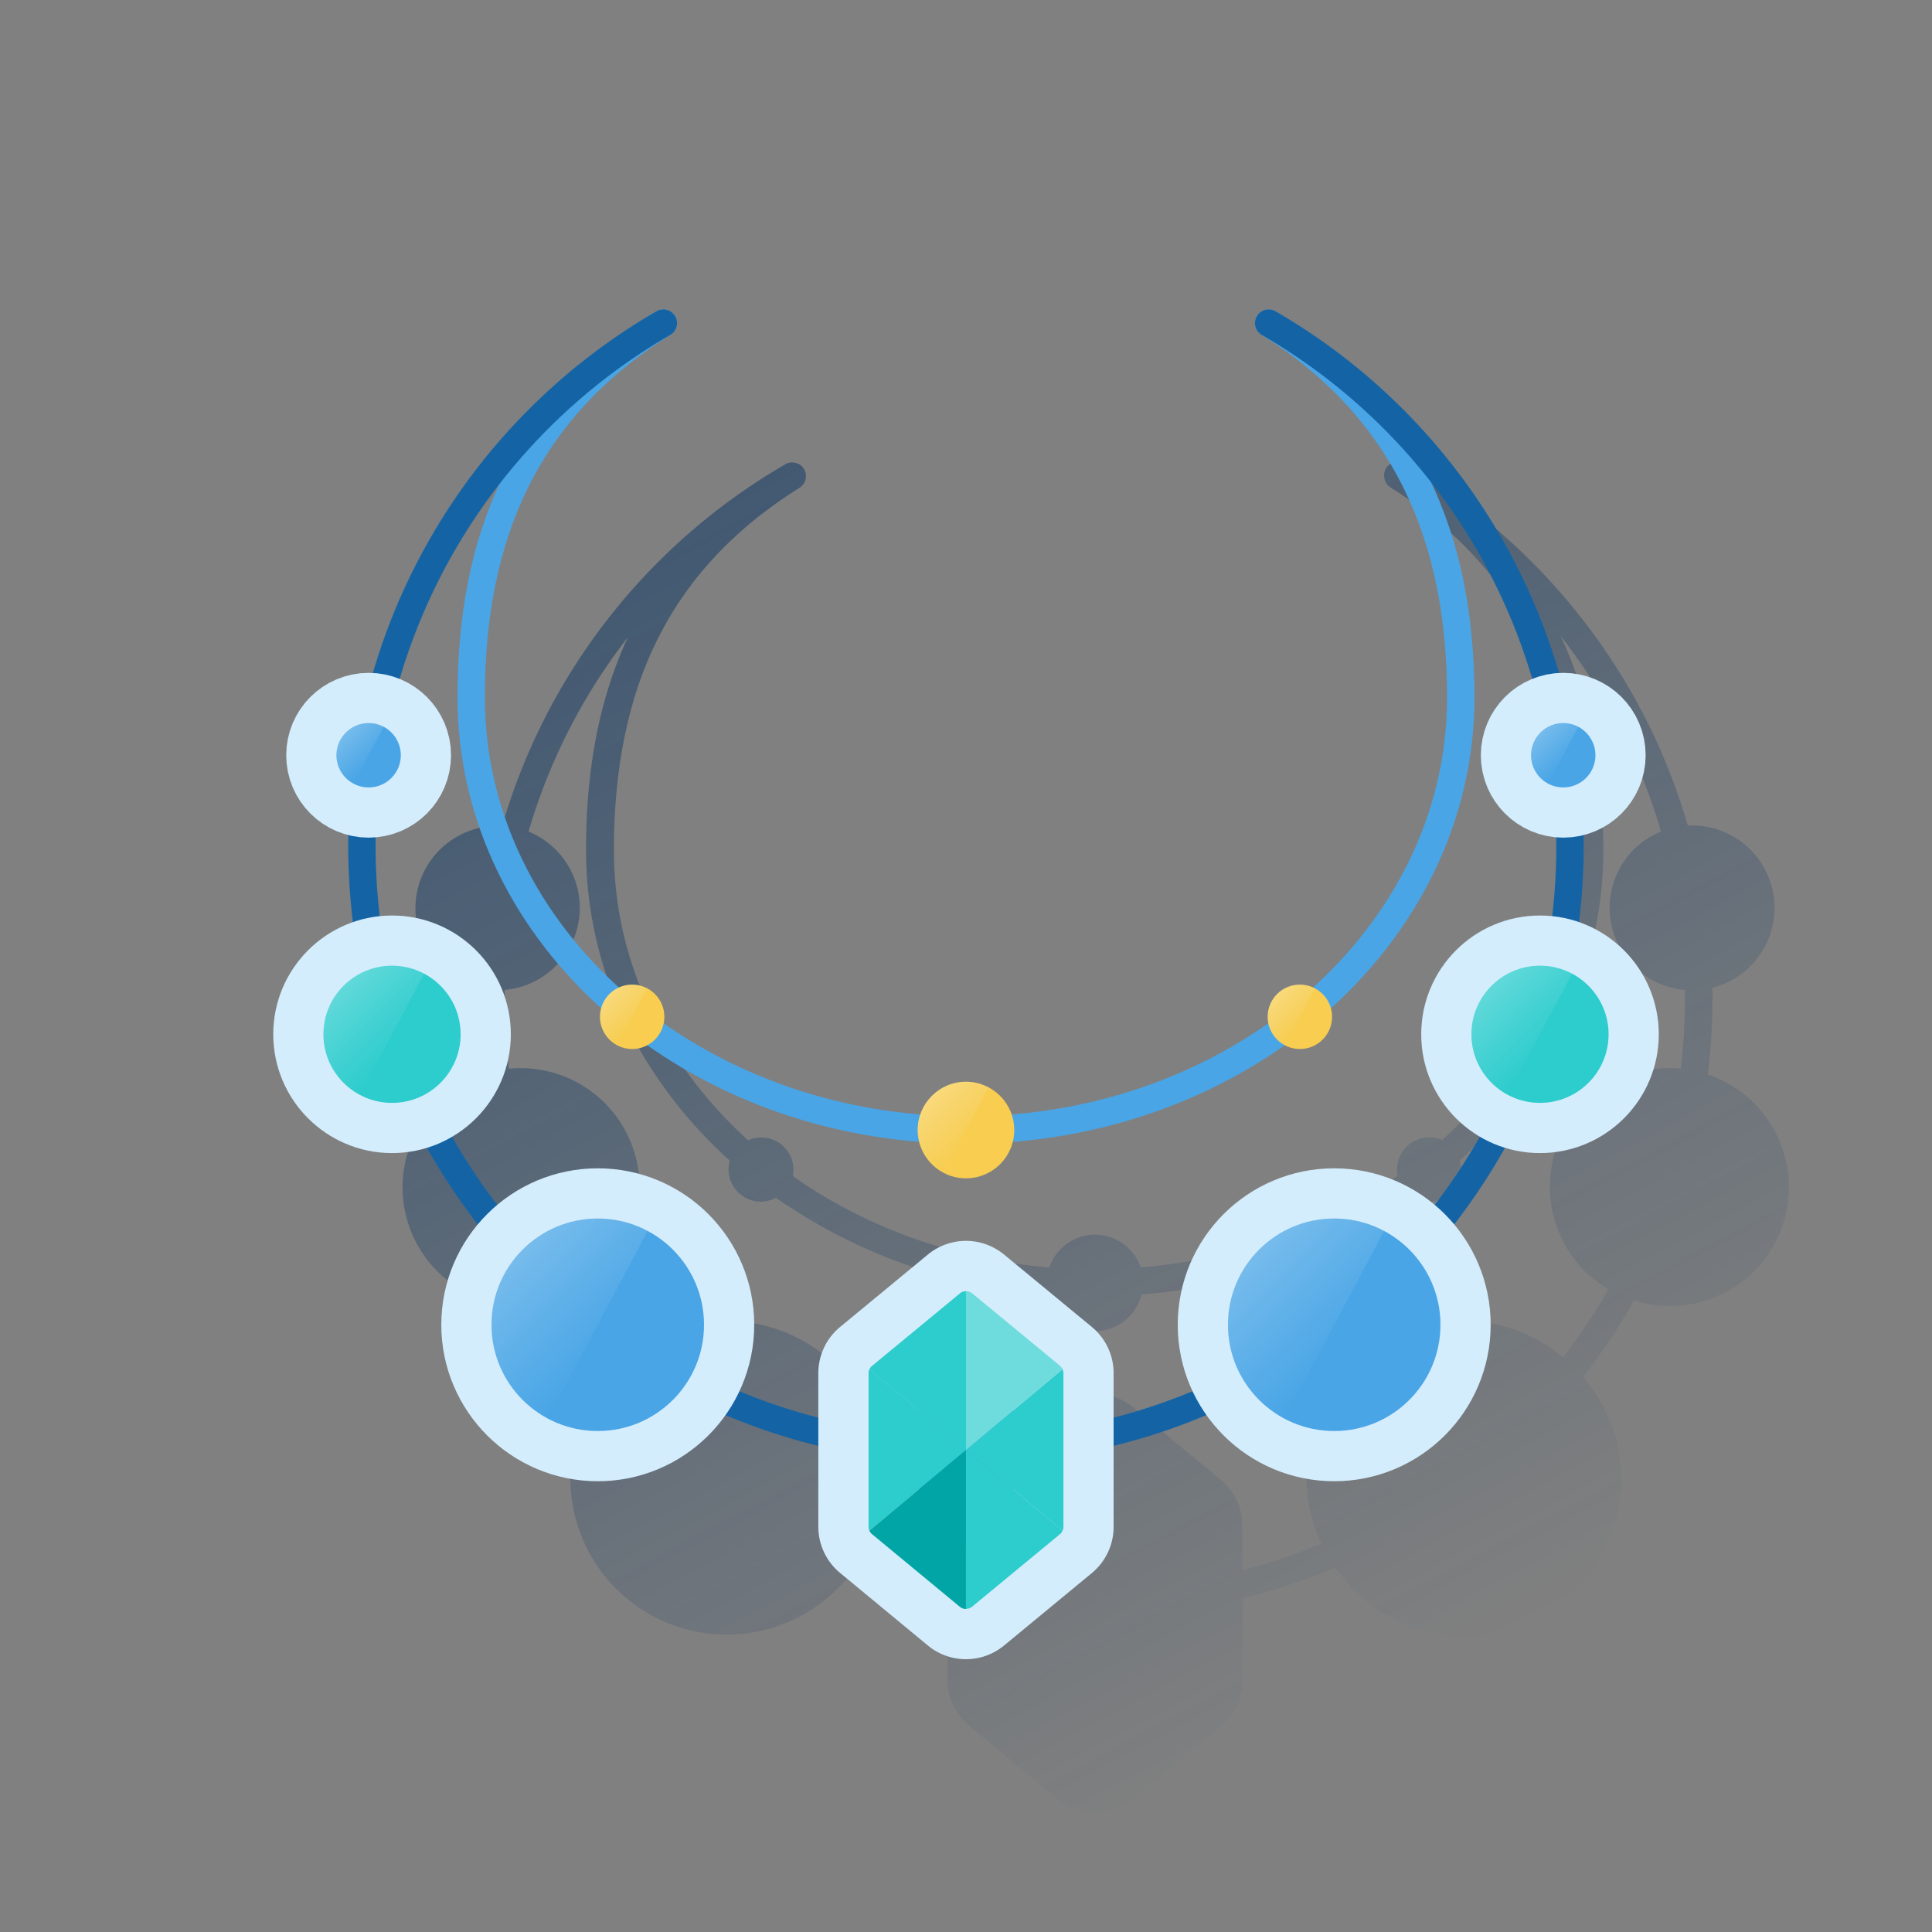 <svg xmlns="http://www.w3.org/2000/svg" xmlns:xlink="http://www.w3.org/1999/xlink" viewBox="0 0 600 600"><rect x="0" y="0" width="600" height="600" fill="#808080" stroke="none"/><defs><style>.cls-1,.cls-3,.cls-4{fill:none;}.cls-2{fill:url(#Degradado_sin_nombre_179);}.cls-3{stroke:#49a5e6;}.cls-3,.cls-4{stroke-linecap:round;stroke-linejoin:round;stroke-width:8.5px;}.cls-4{stroke:#1464a5;}.cls-5,.cls-9{fill:#49a5e6;}.cls-5{stroke:#d4edfc;stroke-miterlimit:10;stroke-width:31.18px;}.cls-6{fill:#2dcccd;}.cls-7{fill:#02a5a5;}.cls-8{fill:#6edcdc;}.cls-10,.cls-11,.cls-12,.cls-13,.cls-15,.cls-16,.cls-17,.cls-18,.cls-19{opacity:0.5;isolation:isolate;}.cls-10{fill:url(#Degradado_sin_nombre_173);}.cls-11{fill:url(#Degradado_sin_nombre_173-2);}.cls-12{fill:url(#Degradado_sin_nombre_173-3);}.cls-13{fill:url(#Degradado_sin_nombre_173-4);}.cls-14{fill:#f8cd50;}.cls-15{fill:url(#Degradado_sin_nombre_173-5);}.cls-16{fill:url(#Degradado_sin_nombre_173-6);}.cls-17{fill:url(#Degradado_sin_nombre_173-7);}.cls-18{fill:url(#Degradado_sin_nombre_173-8);}.cls-19{fill:url(#Degradado_sin_nombre_173-9);}</style><linearGradient id="Degradado_sin_nombre_179" x1="241.6" y1="1529.63" x2="441.27" y2="1905.16" gradientTransform="translate(0 -1384.25)" gradientUnits="userSpaceOnUse"><stop offset="0" stop-color="#043263" stop-opacity="0.5"/><stop offset="1" stop-color="#043263" stop-opacity="0"/></linearGradient><linearGradient id="Degradado_sin_nombre_173" x1="161.79" y1="1772.85" x2="191.95" y2="1803" gradientTransform="translate(0 -1384.25)" gradientUnits="userSpaceOnUse"><stop offset="0" stop-color="#fff" stop-opacity="0.5"/><stop offset="1" stop-color="#e2f7f7" stop-opacity="0"/></linearGradient><linearGradient id="Degradado_sin_nombre_173-2" x1="106.36" y1="1690.72" x2="125.83" y2="1710.2" xlink:href="#Degradado_sin_nombre_173"/><linearGradient id="Degradado_sin_nombre_173-3" x1="107.25" y1="1611.88" x2="116.39" y2="1621.02" xlink:href="#Degradado_sin_nombre_173"/><linearGradient id="Degradado_sin_nombre_173-4" x1="478.26" y1="1611.88" x2="487.4" y2="1621.02" xlink:href="#Degradado_sin_nombre_173"/><linearGradient id="Degradado_sin_nombre_173-5" x1="289.16" y1="1724.82" x2="302.87" y2="1738.54" xlink:href="#Degradado_sin_nombre_173"/><linearGradient id="Degradado_sin_nombre_173-6" x1="396.45" y1="1693.12" x2="405.59" y2="1702.27" xlink:href="#Degradado_sin_nombre_173"/><linearGradient id="Degradado_sin_nombre_173-7" x1="189.08" y1="1693.13" x2="198.22" y2="1702.27" xlink:href="#Degradado_sin_nombre_173"/><linearGradient id="Degradado_sin_nombre_173-8" x1="462.87" y1="1690.72" x2="482.34" y2="1710.2" xlink:href="#Degradado_sin_nombre_173"/><linearGradient id="Degradado_sin_nombre_173-9" x1="390.49" y1="1772.85" x2="420.65" y2="1803" xlink:href="#Degradado_sin_nombre_173"/></defs><g id="Cuadrados_Blancos" data-name="Cuadrados Blancos"><rect class="cls-1" width="600" height="600"/></g><g id="Capa_133" data-name="Capa 133"><path class="cls-2" d="M530.37,333.77a192.92,192.92,0,0,0,1.46-23.66c0-1.12,0-2.24-.06-3.35a25.59,25.59,0,0,0-6.29-50.4h-1.33a190.65,190.65,0,0,0-18.72-43.45,192.82,192.82,0,0,0-69.17-68.79h0l-.13-.07c-.1-.06-.21-.09-.31-.14l-.41-.19-.39-.1a3.2,3.2,0,0,0-.42-.1,2.67,2.67,0,0,0-.4,0,2.94,2.94,0,0,0-.42,0,2.54,2.54,0,0,0-.39,0,3.07,3.07,0,0,0-.42.07l-.36.12a2.74,2.74,0,0,0-.4.15,2.21,2.21,0,0,0-.34.18c-.12.08-.25.14-.37.23l-.3.26-.32.29a2.78,2.78,0,0,0-.26.34,3.11,3.11,0,0,0-.23.28v.13a1.87,1.87,0,0,0-.15.32c-.06.13-.13.26-.18.4s-.07.26-.1.4a2.73,2.73,0,0,0-.1.41,2.81,2.81,0,0,0,0,.41V148a1,1,0,0,0,.06.41c.06.14,0,.26.06.39a3,3,0,0,1,.13.39,1.09,1.09,0,0,0,.14.38c.06.12.13.24.2.36s.14.24.22.35.18.21.27.32l.28.3c.11.1.22.18.34.27l.28.22c38.81,24.38,57.68,61.24,57.68,112.66,0,34.9-15.88,66.64-41.67,90l-.34-.15-.31-.11c-.24-.09-.5-.17-.75-.24l-.37-.09c-.25-.06-.52-.11-.78-.15H445a8.89,8.89,0,0,0-1.15-.08,10,10,0,0,0-3.89.79,9.6,9.6,0,0,0-1.7.92,10.21,10.21,0,0,0-1.48,1.22,10,10,0,0,0-2.93,7.07h0a8.9,8.9,0,0,0,.09,1.26.83.83,0,0,0,.05.35c.05.12,0,.22.05.33a162,162,0,0,1-79.82,28.41,15,15,0,0,0-7.14-8.4h0l-1-.5-.34-.14a11.08,11.08,0,0,0-1.14-.42l-.22-.07c-.36-.1-.73-.2-1.11-.28l-.26-.06c-.42-.08-.85-.15-1.28-.19h-.28c-.45,0-.91-.07-1.37-.07h0a14.91,14.91,0,0,0-9.25,3.21,16,16,0,0,0-2.33,2.25,15,15,0,0,0-2.61,4.7c-30-2.47-57.46-12.7-79.67-28.36a10.34,10.34,0,0,0,.19-2,10,10,0,0,0-5.3-8.82h0l-.1-.05c-.28-.15-.58-.28-.88-.41l-.31-.11c-.25-.09-.5-.17-.76-.24l-.36-.09c-.26-.06-.52-.11-.79-.15l-.34-.05a8.92,8.92,0,0,0-1.16-.08,10,10,0,0,0-3.89.79l-.18.09c-25.8-23.39-41.68-55.13-41.68-90,0-52.17,18.32-88,57.67-112.66l.28-.22a2.88,2.88,0,0,0,.34-.27c.1-.1.2-.2.29-.31l.27-.31a3.35,3.35,0,0,0,.21-.36,4,4,0,0,0,.2-.35,2.46,2.46,0,0,0,.14-.38,3,3,0,0,0,.13-.39.75.75,0,0,1,.07-.39c.07-.13,0-.27,0-.41a1.34,1.34,0,0,0,0-.4v-.42a1.37,1.37,0,0,0-.09-.4,2.75,2.75,0,0,0-.11-.41,3.39,3.39,0,0,0-.18-.39.78.78,0,0,0-.14-.33l-.05-.06v-.06a1.51,1.51,0,0,0-.22-.28c-.08-.12-.17-.24-.26-.35l-.31-.28a2.69,2.69,0,0,0-.32-.27,2.39,2.39,0,0,0-.34-.21c-.12-.07-.24-.15-.37-.21l-.36-.13-.41-.14a.78.78,0,0,1-.37-.06l-.43-.06h-.82a2.34,2.34,0,0,0-.38.09,3,3,0,0,0-.43.11c-.13,0-.26.12-.39.18a1.87,1.87,0,0,0-.32.15,191.5,191.5,0,0,0-88,112.32h-1.35a25.59,25.59,0,0,0-6.27,50.4v3.35a193.08,193.08,0,0,0,1.46,23.67,36.88,36.88,0,0,0,12.13,71.72A36.48,36.48,0,0,0,172.81,404a191.05,191.05,0,0,0,15.77,23.75,48.57,48.57,0,1,0,74.25,62.64q1.38-1.65,2.63-3.42a189.71,189.71,0,0,0,28.81,9.58v25.15A18.69,18.69,0,0,0,301,536l27.26,22.48a18.6,18.6,0,0,0,23.67,0L379.23,536A18.64,18.64,0,0,0,386,521.57V496.4a190.94,190.94,0,0,0,28.82-9.58,48.56,48.56,0,0,0,80.34-54.57c-.33-.49-.67-1-1-1.43-.77-1.1-1.59-2.17-2.46-3.2a191.12,191.12,0,0,0,15.78-23.75,36.89,36.89,0,0,0,23.06-70.08Zm-44.9,87.77a48.56,48.56,0,0,0-75.13,57.86,182.22,182.22,0,0,1-24.5,8.24V473.85a18.59,18.59,0,0,0-6.76-14.34L351.82,437a18.58,18.58,0,0,0-23.66,0l-27.28,22.51a18.74,18.74,0,0,0-5.11,6.72,18.5,18.5,0,0,0-1.64,7.61v13.79a182.08,182.08,0,0,1-24.49-8.24,48.56,48.56,0,0,0-75.13-57.85,182.81,182.81,0,0,1-14-21.17A36.9,36.9,0,0,0,158,331.91a184.58,184.58,0,0,1-1.3-21.8v-2.67a25.59,25.59,0,0,0,7.45-49.18A181.1,181.1,0,0,1,195,197.88c-8.71,18.8-13,40.46-13,66.13,0,37.46,17,71.48,44.65,96.45a9.55,9.55,0,0,0-.39,2.71h0a8.9,8.9,0,0,0,.09,1.26.83.83,0,0,0,.05.35c.06.32.12.63.21.94a.43.43,0,0,0,.07.29,9,9,0,0,0,.41,1.13l.1.21a9.17,9.17,0,0,0,.46.88l.17.28c.2.31.41.61.63.89l.07.09a9.71,9.71,0,0,0,.82.88l.2.19c.25.22.5.42.76.62l.21.16c.32.23.66.44,1,.64h0a10,10,0,0,0,9.46,0,169.52,169.52,0,0,0,84.36,30c.05.23.11.45.18.67s.07.22.11.33c.1.33.22.66.35,1l.12.29c.17.38.35.76.55,1.13a2.54,2.54,0,0,0,.16.28c.16.29.33.57.51.85l.21.32c.23.33.47.66.73,1,.06.07.13.14.19.22.22.25.44.49.67.73l.3.3c.26.25.52.5.8.73l.22.19c.29.23.59.45.89.66l.37.24c.26.18.53.34.8.5l.3.17h0A15,15,0,0,0,354.52,402a170,170,0,0,0,84.38-30h.1a10,10,0,0,0,14.31-11.57c27.59-25,44.61-59,44.61-96.42,0-25.45-4.39-47.55-13.27-66.54a181.59,181.59,0,0,1,31.2,60.78,25.58,25.58,0,0,0,7.44,49.19v2.67a184.58,184.58,0,0,1-1.3,21.8,36.47,36.47,0,0,0-3.77-.19,36.88,36.88,0,0,0-18.74,68.65,182.81,182.81,0,0,1-14,21.17Z"/><path class="cls-3" d="M206,100.35c-43.3,27.17-59.67,66.65-59.67,116.26,0,74.19,68.8,134.33,153.67,134.33S453.66,290.8,453.66,216.61c0-49.65-17-89.43-59.66-116.26"/><path class="cls-4" d="M206,100.35a187.49,187.49,0,0,0-93.6,162.36c0,103.6,84,187.59,187.59,187.59s187.59-84,187.59-187.59A187.53,187.53,0,0,0,394,100.35"/><path class="cls-5" d="M330,425.22a3.17,3.17,0,0,0-.83-1.09L301.9,401.64a3,3,0,0,0-3.82,0l-27.26,22.49a3,3,0,0,0-.83,1.09,3.09,3.09,0,0,0-.26,1.23v47.7a3,3,0,0,0,1.09,2.31L298.08,499a3,3,0,0,0,3.82,0l27.26-22.5a3,3,0,0,0,1.09-2.31v-47.7A3.06,3.06,0,0,0,330,425.22Z"/><path class="cls-6" d="M300,401a3,3,0,0,0-1.91.69l-27.26,22.49a3,3,0,0,0-.83,1.09l30,25.08Z"/><path class="cls-6" d="M300,450.3l-30-25.08a3.09,3.09,0,0,0-.26,1.23v47.7a3,3,0,0,0,.26,1.22l30-25.07Z"/><path class="cls-7" d="M270,475.37a3,3,0,0,0,.83,1.09L298.08,499a3,3,0,0,0,1.91.68V450.3Z"/><path class="cls-6" d="M300,450.3v49.34a3,3,0,0,0,1.91-.68l27.26-22.5a3,3,0,0,0,.83-1.09Z"/><path class="cls-6" d="M300,450.3l30,25.07a3,3,0,0,0,.26-1.22v-47.7a3.09,3.09,0,0,0-.26-1.23Z"/><path class="cls-8" d="M329.16,424.13,301.9,401.64A3,3,0,0,0,300,401v49.3h0l30-25.08A3.19,3.19,0,0,0,329.16,424.13Z"/><circle class="cls-5" cx="185.64" cy="411.42" r="33"/><circle class="cls-9" cx="185.64" cy="411.42" r="33"/><path class="cls-10" d="M185.64,378.42a33,33,0,0,0-15.49,62.14l31-58.27A32.77,32.77,0,0,0,185.64,378.42Z"/><circle class="cls-5" cx="121.75" cy="321.21" r="21.3"/><circle class="cls-6" cx="121.75" cy="321.21" r="21.3"/><path class="cls-11" d="M121.75,299.91a21.3,21.3,0,0,0-10,40.11l20-37.62A21.26,21.26,0,0,0,121.75,299.91Z"/><circle class="cls-5" cx="114.48" cy="234.55" r="10"/><circle class="cls-9" cx="114.48" cy="234.55" r="10"/><path class="cls-12" d="M114.48,224.55a10,10,0,0,0-4.7,18.83l9.39-17.67A10.11,10.11,0,0,0,114.48,224.55Z"/><circle class="cls-5" cx="485.48" cy="234.55" r="10"/><circle class="cls-9" cx="485.48" cy="234.55" r="10"/><path class="cls-13" d="M485.48,224.55a10,10,0,0,0-4.69,18.83l9.39-17.67A9.88,9.88,0,0,0,485.48,224.55Z"/><circle class="cls-14" cx="299.99" cy="350.94" r="15"/><path class="cls-15" d="M300,335.94a15,15,0,0,0-7,28.25l14-26.48A15,15,0,0,0,300,335.94Z"/><circle class="cls-14" cx="403.69" cy="315.78" r="10"/><path class="cls-16" d="M403.69,305.78a10,10,0,0,0-4.7,18.83L408.38,307A10,10,0,0,0,403.69,305.78Z"/><circle class="cls-14" cx="196.33" cy="315.78" r="10"/><path class="cls-17" d="M196.33,305.78a10,10,0,0,0-4.7,18.83L201,307A10,10,0,0,0,196.33,305.78Z"/><circle class="cls-5" cx="478.26" cy="321.21" r="21.3"/><circle class="cls-6" cx="478.26" cy="321.21" r="21.3"/><path class="cls-18" d="M478.26,299.91a21.3,21.3,0,0,0-10,40.11l20-37.62A21.26,21.26,0,0,0,478.26,299.91Z"/><circle class="cls-5" cx="414.35" cy="411.42" r="33"/><circle class="cls-9" cx="414.35" cy="411.42" r="33"/><path class="cls-19" d="M414.35,378.42a33,33,0,0,0-15.5,62.14l31-58.27A32.74,32.74,0,0,0,414.35,378.42Z"/></g></svg>